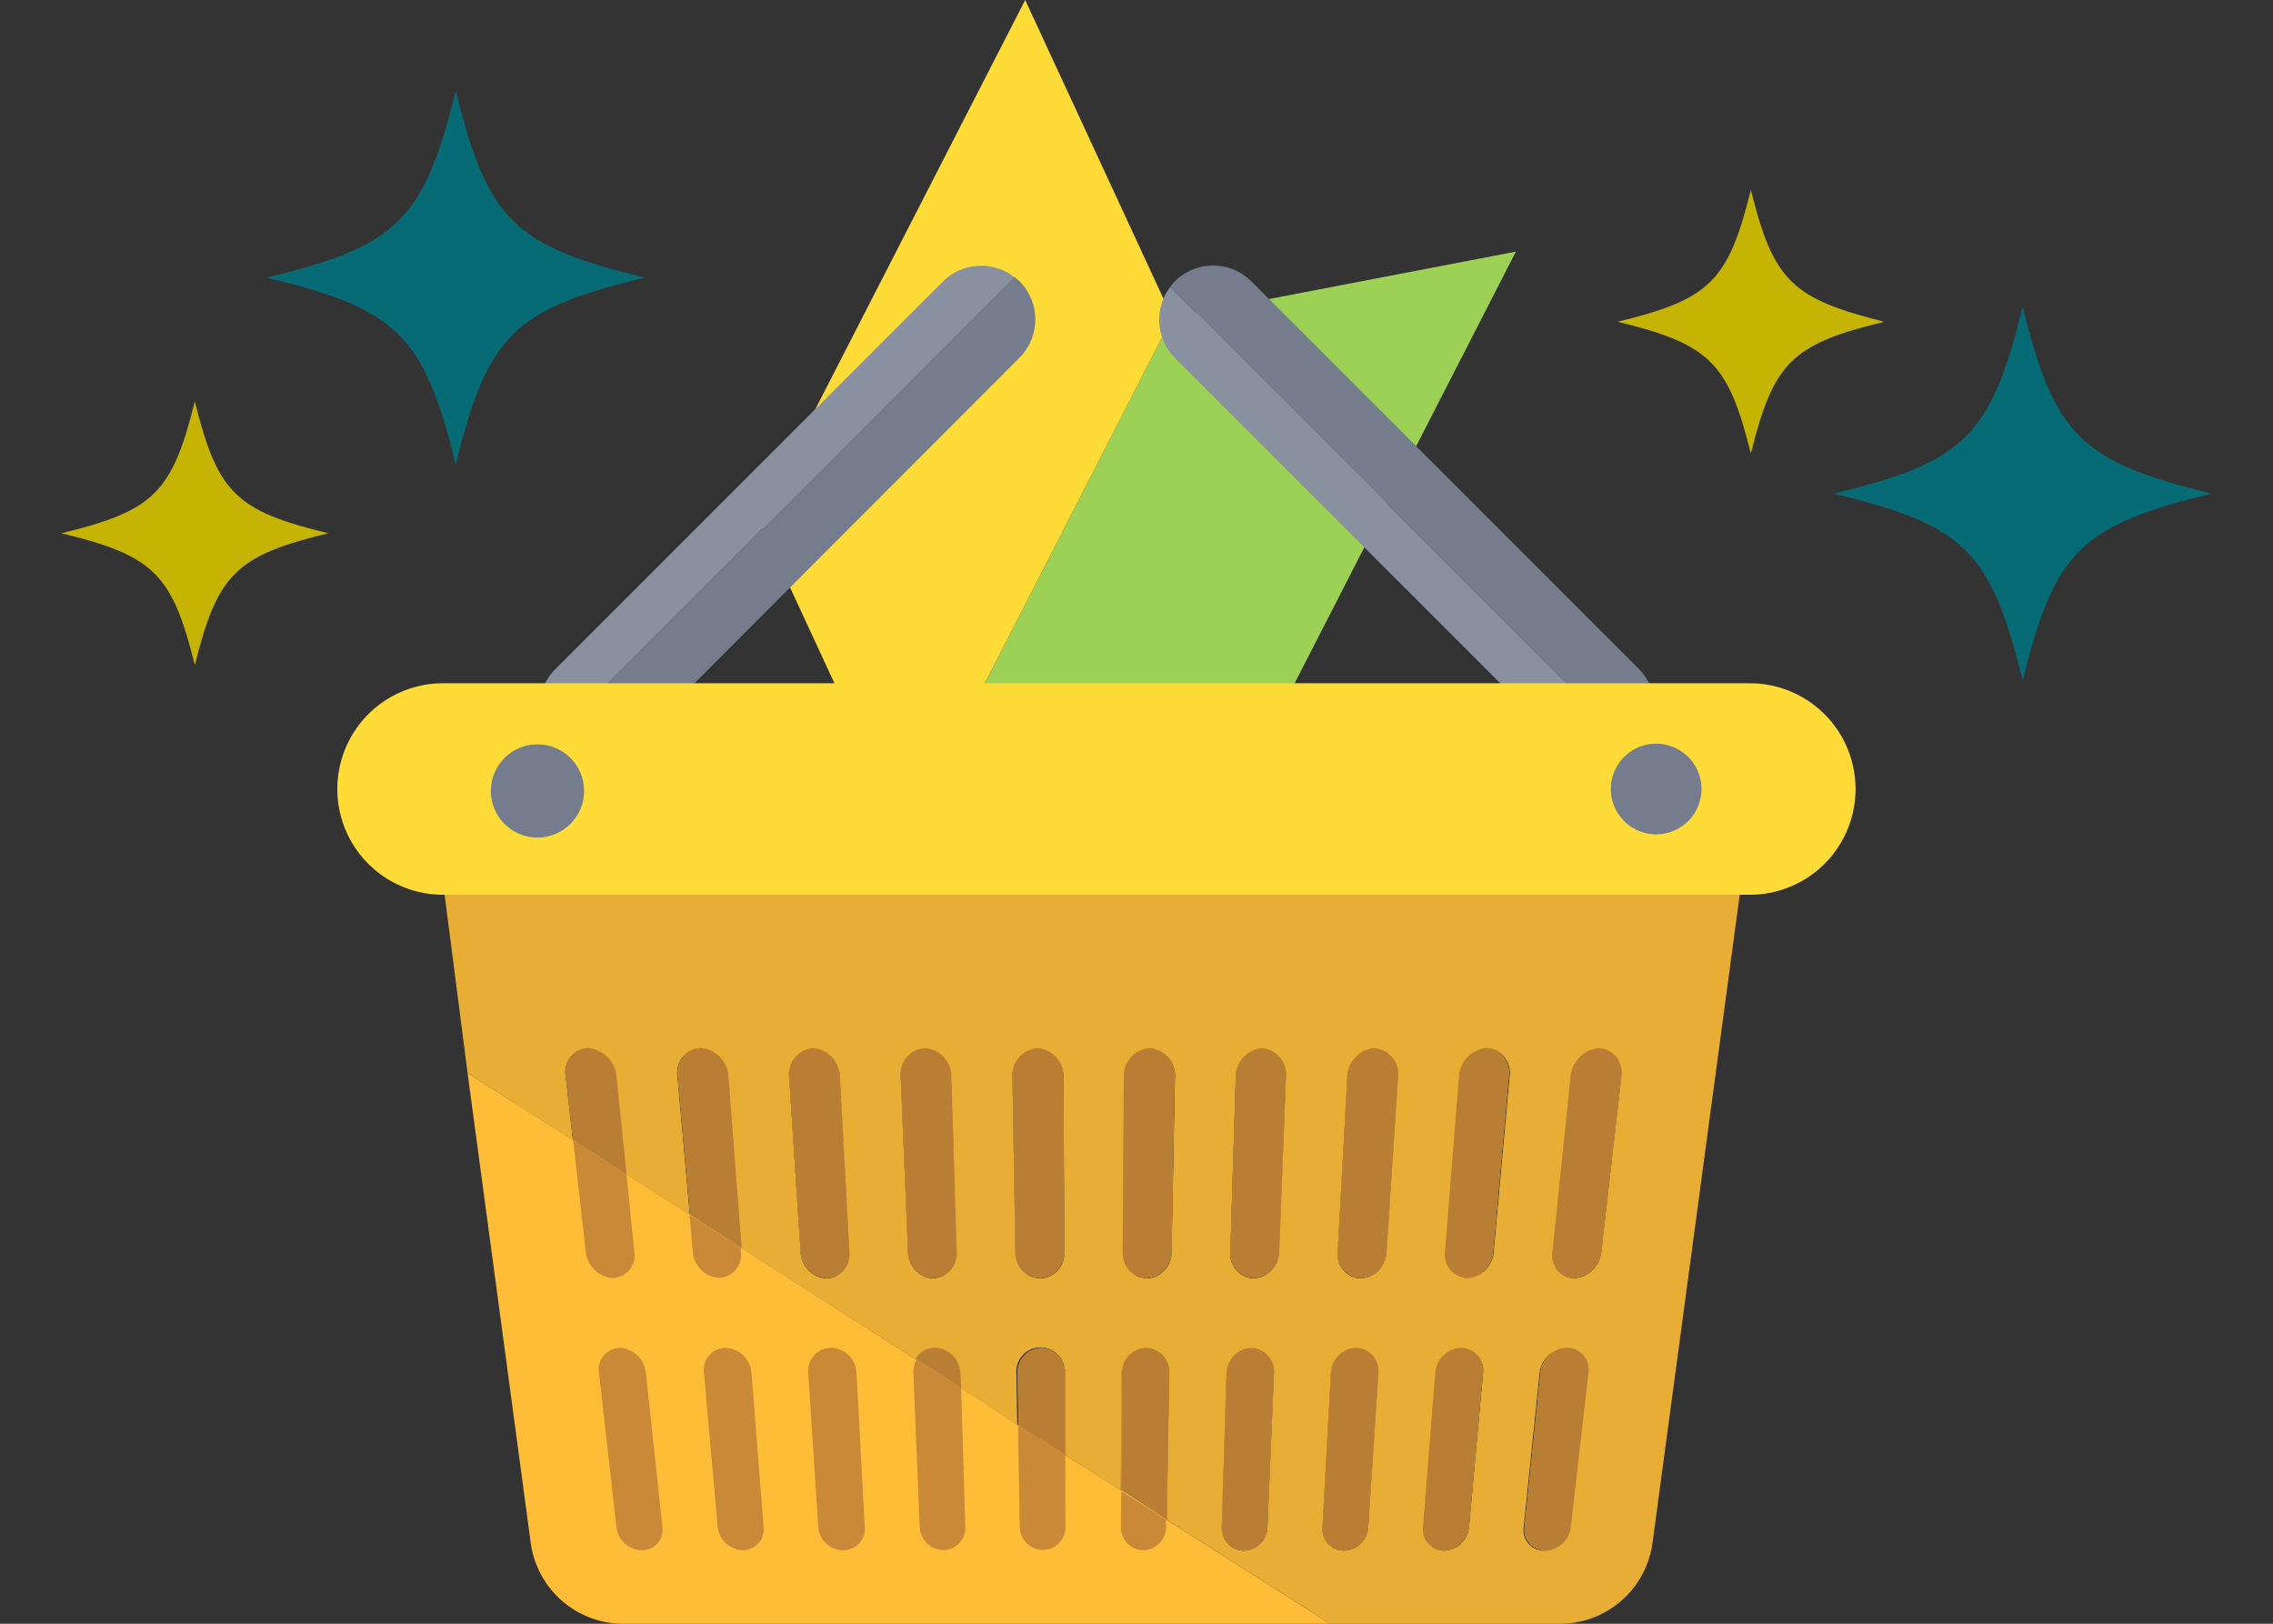 <svg id="レイヤー_1" data-name="レイヤー 1" xmlns="http://www.w3.org/2000/svg" xmlns:xlink="http://www.w3.org/1999/xlink" viewBox="0 0 175 125"><rect x="0" y="0" width="175" height="125" fill="#333333" stroke="none"/><defs><style>.cls-1{fill:none;}.cls-2{fill:#9cd155;}.cls-2,.cls-3{fill-rule:evenodd;}.cls-10,.cls-3{fill:#ffdb37;}.cls-4{fill:#ffbd37;}.cls-5{fill:#e8ad34;}.cls-6{fill:#89909f;}.cls-7{fill:#747c8e;}.cls-8{fill:#c98937;}.cls-9{fill:#b77e34;}.cls-11{fill:#066b74;}.cls-12{fill:#c6b405;}.cls-13{clip-path:url(#clip-path);}.cls-14{fill:#ffffa2;}</style><clipPath id="clip-path"><rect class="cls-1" x="-250" y="480" width="1080" height="400"/></clipPath></defs><title>btn_bonus_shopping</title><polygon class="cls-2" points="96.2 59.38 69.74 64.46 90.25 24.45 116.71 19.37 96.2 59.38"/><polygon class="cls-3" points="90.25 24.45 78.93 0 58.41 40.01 69.74 64.46 90.25 24.45"/><path class="cls-4" d="M129.33,53.37l.23,0Z"/><path class="cls-4" d="M130,53.49l.26.08Z"/><path class="cls-4" d="M38.55,53.4l.23,0Z"/><path class="cls-4" d="M37.83,53.57l.26-.08Z"/><path class="cls-4" d="M130.67,53.7l.26.11Z"/><path class="cls-4" d="M37.18,53.81l.26-.11Z"/><path class="cls-4" d="M131.87,54.33l.23.17Z"/><path class="cls-4" d="M133.38,55.79l.15.2Z"/><path class="cls-4" d="M131.29,54l.25.14Z"/><path class="cls-4" d="M132.91,55.23l.19.2Z"/><path class="cls-4" d="M132.41,54.75l.21.19Z"/><path class="cls-4" d="M36.57,54.12l.25-.14Z"/><path class="cls-4" d="M33.27,62.21A10.38,10.38,0,0,1,33.19,61,10.38,10.38,0,0,0,33.27,62.21Z"/><path class="cls-4" d="M33.55,58.23c0-.09.05-.19.08-.28C33.6,58,33.57,58.13,33.55,58.23Z"/><path class="cls-4" d="M33.24,59.79c0-.11,0-.22,0-.33C33.26,59.57,33.25,59.68,33.24,59.79Z"/><path class="cls-4" d="M33.36,59c0-.1,0-.21.06-.31C33.4,58.79,33.38,58.89,33.36,59Z"/><path class="cls-4" d="M33.19,60.61q0-.18,0-.35C33.19,60.38,33.19,60.5,33.19,60.61Z"/><path class="cls-4" d="M36,54.49l.23-.17Z"/><path class="cls-4" d="M133.83,56.49l.07.11Z"/><path class="cls-4" d="M33.81,57.45l.08-.21Z"/><path class="cls-4" d="M35.49,54.93l.21-.19Z"/><path class="cls-4" d="M35,55.43l.19-.2Z"/><path class="cls-4" d="M34.21,56.59l.06-.1Z"/><path class="cls-4" d="M34.59,56l.15-.2Z"/><path class="cls-4" d="M134.48,57.95c0,.09.05.19.08.28C134.54,58.14,134.51,58,134.48,57.95Z"/><path class="cls-4" d="M112.5,103.76a2.09,2.09,0,0,0-2,1.95l-.94,11.84a1.61,1.61,0,0,0,1.61,1.79,2,2,0,0,0,1.91-1.79l1.07-11.84A1.71,1.71,0,0,0,112.5,103.76Z"/><path class="cls-4" d="M96.32,103.76a2,2,0,0,0-1.89,1.95l-.37,11.84a1.71,1.71,0,0,0,1.69,1.79,1.87,1.87,0,0,0,1.82-1.79l.5-11.84A1.81,1.81,0,0,0,96.32,103.76Z"/><path class="cls-4" d="M134.83,59.46c0,.11,0,.22,0,.34C134.86,59.68,134.85,59.57,134.83,59.46Z"/><path class="cls-4" d="M62.58,80.69a2,2,0,0,0-1.81,2.22l.88,13.47a2.12,2.12,0,0,0,2,2,1.83,1.83,0,0,0,1.75-2l-.73-13.47A2.25,2.25,0,0,0,62.58,80.69Z"/><path class="cls-4" d="M114.46,80.69a2.33,2.33,0,0,0-2.14,2.22l-1.07,13.47a1.78,1.78,0,0,0,1.7,2,2.18,2.18,0,0,0,2-2l1.21-13.47A1.9,1.9,0,0,0,114.46,80.69Z"/><path class="cls-4" d="M134.91,60.26c0,.12,0,.23,0,.35C134.92,60.5,134.92,60.38,134.91,60.26Z"/><path class="cls-4" d="M104.41,103.76a2,2,0,0,0-1.94,1.95l-.65,11.84a1.66,1.66,0,0,0,1.65,1.79,1.92,1.92,0,0,0,1.87-1.79l.78-11.84A1.76,1.76,0,0,0,104.41,103.76Z"/><path class="cls-4" d="M97.16,80.69a2.19,2.19,0,0,0-2,2.22l-.42,13.47a1.89,1.89,0,0,0,1.8,2,2.06,2.06,0,0,0,1.95-2L99,82.91A2,2,0,0,0,97.16,80.69Z"/><path class="cls-4" d="M105.81,80.69a2.26,2.26,0,0,0-2.08,2.22L103,96.38a1.83,1.83,0,0,0,1.75,2,2.12,2.12,0,0,0,2-2l.89-13.47A2,2,0,0,0,105.81,80.69Z"/><path class="cls-4" d="M90,105.71a1.86,1.86,0,0,0-1.8-1.95,1.92,1.92,0,0,0-1.85,1.95l-.06,9L82,112l0-6.27a1.91,1.91,0,0,0-1.85-1.95,1.86,1.86,0,0,0-1.8,1.95l.07,4L74,106.84l0-1.13A2,2,0,0,0,72,103.76a1.73,1.73,0,0,0-1.5.89L57.09,96.07l-1-13.16a2.32,2.32,0,0,0-2.13-2.22,1.9,1.9,0,0,0-1.76,2.22l.95,10.62-4.88-3.11-.77-7.51a2.4,2.4,0,0,0-2.19-2.22,1.85,1.85,0,0,0-1.71,2.22l.55,4.88L36,82.61l4.87,36.23A7.2,7.2,0,0,0,47.76,125h54.66l-12.59-8Z"/><path class="cls-4" d="M88.52,80.69a2.13,2.13,0,0,0-2,2.22l-.09,13.47a1.94,1.94,0,0,0,1.85,2,2,2,0,0,0,1.9-2l.24-13.47A2.07,2.07,0,0,0,88.52,80.69Z"/><path class="cls-4" d="M134.69,58.68c0,.1,0,.21.06.32C134.73,58.89,134.71,58.79,134.69,58.68Z"/><path class="cls-4" d="M79.87,80.69a2.07,2.07,0,0,0-1.92,2.22l.23,13.47a2,2,0,0,0,1.9,2,1.94,1.94,0,0,0,1.85-2l-.08-13.47A2.12,2.12,0,0,0,79.87,80.69Z"/><path class="cls-4" d="M134.22,57.25l.08.21Z"/><path class="cls-4" d="M123.11,80.69a2.4,2.4,0,0,0-2.19,2.22l-1.39,13.47a1.73,1.73,0,0,0,1.65,2,2.25,2.25,0,0,0,2.09-2l1.54-13.47A1.85,1.85,0,0,0,123.11,80.69Z"/><path class="cls-4" d="M120.6,103.76a2.16,2.16,0,0,0-2,1.95l-1.22,11.84a1.57,1.57,0,0,0,1.56,1.79,2,2,0,0,0,2-1.79l1.35-11.84A1.66,1.66,0,0,0,120.6,103.76Z"/><path class="cls-4" d="M134.84,62.21a10.38,10.38,0,0,0,.08-1.24A10.37,10.37,0,0,1,134.84,62.21Z"/><path class="cls-4" d="M71.22,80.69a2,2,0,0,0-1.87,2.22l.56,13.47a2.06,2.06,0,0,0,1.95,2,1.89,1.89,0,0,0,1.8-2l-.41-13.47A2.19,2.19,0,0,0,71.22,80.69Z"/><path class="cls-5" d="M34.73,55.79c.09-.12.18-.24.28-.36C34.91,55.55,34.82,55.67,34.73,55.79Z"/><path class="cls-5" d="M35.2,55.23l.29-.3Z"/><path class="cls-5" d="M133.9,56.6c.12.21.22.43.32.65Q134.07,56.91,133.9,56.6Z"/><path class="cls-5" d="M33.2,60.26c0-.16,0-.32,0-.47C33.22,59.95,33.21,60.11,33.2,60.26Z"/><path class="cls-5" d="M35.7,54.74l.31-.25Z"/><path class="cls-5" d="M33.18,60.82s0,.1,0,.15c0-.12,0-.24,0-.36C33.18,60.68,33.18,60.75,33.18,60.82Z"/><path class="cls-5" d="M34.27,56.5c.1-.17.2-.34.31-.51C34.47,56.15,34.37,56.32,34.27,56.5Z"/><polygon class="cls-5" points="36.02 82.61 36.02 82.61 33.27 62.22 36.02 82.61"/><path class="cls-5" d="M33.89,57.25c.1-.23.2-.44.32-.65C34.09,56.81,34,57,33.89,57.25Z"/><path class="cls-5" d="M33.42,58.69c0-.16.08-.31.12-.46C33.5,58.38,33.46,58.53,33.42,58.69Z"/><path class="cls-5" d="M33.63,57.95c.06-.17.12-.33.18-.49C33.75,57.62,33.68,57.78,33.63,57.95Z"/><path class="cls-5" d="M33.28,59.46c0-.16.05-.31.08-.46C33.33,59.15,33.3,59.3,33.28,59.46Z"/><path class="cls-5" d="M134.56,58.23c0,.15.09.3.12.45C134.65,58.53,134.61,58.38,134.56,58.23Z"/><path class="cls-5" d="M131.54,54.12l.33.21Z"/><path class="cls-5" d="M130.93,53.81l.36.17Z"/><path class="cls-5" d="M134.75,59c0,.15.06.3.08.46C134.81,59.3,134.78,59.15,134.75,59Z"/><path class="cls-5" d="M132.1,54.49l.31.25Z"/><path class="cls-5" d="M133.52,56c.11.16.21.33.31.5C133.74,56.32,133.63,56.15,133.52,56Z"/><path class="cls-5" d="M132.62,54.93l.29.3Z"/><path class="cls-5" d="M134.3,57.46c.06.16.13.32.18.49C134.43,57.78,134.36,57.62,134.3,57.46Z"/><path class="cls-5" d="M133.1,55.43c.1.11.19.24.28.36C133.29,55.67,133.19,55.55,133.1,55.43Z"/><path class="cls-5" d="M38.09,53.49l.46-.09Z"/><path class="cls-5" d="M134.93,60.82c0-.07,0-.14,0-.21,0,.12,0,.24,0,.36C134.92,60.92,134.93,60.87,134.93,60.82Z"/><path class="cls-5" d="M36.24,54.33l.33-.21Z"/><path class="cls-5" d="M37.44,53.7l.39-.13Z"/><path class="cls-5" d="M36.82,54l.36-.17Z"/><path class="cls-5" d="M134.87,59.8c0,.15,0,.31,0,.47C134.9,60.11,134.89,59.95,134.87,59.8Z"/><path class="cls-5" d="M38.78,53.37a6,6,0,0,1,.71,0A6,6,0,0,0,38.78,53.37Z"/><path class="cls-5" d="M129.56,53.4l.46.09Z"/><path class="cls-5" d="M130.28,53.57l.39.13Z"/><path class="cls-5" d="M128.62,53.32a6,6,0,0,1,.71,0A6,6,0,0,0,128.62,53.32Z"/><path class="cls-5" d="M134.92,60.62c0-.12,0-.24,0-.35s0-.31,0-.47,0-.23,0-.34,0-.31-.08-.46,0-.21-.06-.32-.08-.3-.12-.45-.05-.19-.08-.28-.12-.33-.18-.49l-.08-.21c-.1-.23-.2-.44-.32-.65l-.07-.11c-.1-.17-.2-.34-.31-.5l-.15-.2c-.09-.12-.18-.24-.28-.36l-.19-.2-.29-.3-.21-.19-.31-.25-.23-.17-.33-.21-.25-.14-.36-.17-.26-.11-.39-.13-.26-.08-.46-.09-.23,0a6,6,0,0,0-.71,0H39.49a6,6,0,0,0-.71,0l-.23,0-.46.09-.26.08-.39.13-.26.11-.36.17-.25.14-.33.21-.23.17-.31.25-.21.19-.29.3-.19.2c-.1.11-.19.24-.28.36l-.15.2c-.11.16-.21.33-.31.51l-.06.1c-.12.21-.22.43-.32.65l-.08.21c-.06.16-.13.32-.18.49s-.05.19-.08.28-.09.3-.12.46,0,.21-.06.31-.06.31-.08.46,0,.22,0,.33,0,.31,0,.47,0,.23,0,.35,0,.24,0,.36a10.38,10.38,0,0,0,.08,1.24L36,82.61l8.11,5.18-.55-4.88a1.85,1.85,0,0,1,1.71-2.22,2.4,2.4,0,0,1,2.19,2.22l.77,7.51,4.88,3.11-.95-10.62a1.9,1.9,0,0,1,1.76-2.22,2.32,2.32,0,0,1,2.13,2.22l1,13.16,13.45,8.59a1.73,1.73,0,0,1,1.5-.89,2,2,0,0,1,1.89,1.95l0,1.13,4.43,2.83-.07-4a1.86,1.86,0,0,1,1.8-1.95A1.91,1.91,0,0,1,82,105.71L82,112l4.3,2.74.06-9a1.92,1.92,0,0,1,1.85-1.95,1.86,1.86,0,0,1,1.8,1.95L89.83,117l12.59,8h17.93a7.2,7.2,0,0,0,6.87-6.16l7.62-56.63a10.37,10.37,0,0,0,.08-1.24C134.92,60.85,134.93,60.73,134.92,60.62ZM63.64,98.42a2.12,2.12,0,0,1-2-2l-.88-13.47a2,2,0,0,1,1.81-2.22,2.25,2.25,0,0,1,2.08,2.22l.73,13.47A1.83,1.83,0,0,1,63.64,98.42Zm8.22,0a2.06,2.06,0,0,1-1.95-2l-.56-13.47a2,2,0,0,1,1.87-2.22,2.19,2.19,0,0,1,2,2.22l.41,13.47A1.89,1.89,0,0,1,71.86,98.42Zm8.22,0a2,2,0,0,1-1.9-2l-.23-13.47a2.07,2.07,0,0,1,1.92-2.22,2.12,2.12,0,0,1,2,2.22l.08,13.47A1.94,1.94,0,0,1,80.08,98.42Zm10.12-2a2,2,0,0,1-1.9,2,1.94,1.94,0,0,1-1.85-2l.09-13.47a2.13,2.13,0,0,1,2-2.22,2.07,2.07,0,0,1,1.92,2.22Zm7.38,21.16a1.87,1.87,0,0,1-1.82,1.79,1.71,1.71,0,0,1-1.69-1.79l.37-11.84a2,2,0,0,1,1.89-1.95,1.81,1.81,0,0,1,1.75,1.95Zm.89-21.16a2.06,2.06,0,0,1-1.95,2,1.89,1.89,0,0,1-1.8-2l.42-13.47a2.19,2.19,0,0,1,2-2.22A2,2,0,0,1,99,82.91Zm6.87,21.16a1.92,1.92,0,0,1-1.87,1.79,1.66,1.66,0,0,1-1.65-1.79l.65-11.84a2,2,0,0,1,1.94-1.95,1.76,1.76,0,0,1,1.7,1.95Zm1.4-21.16a2.12,2.12,0,0,1-2,2,1.83,1.83,0,0,1-1.75-2l.74-13.47a2.26,2.26,0,0,1,2.08-2.22,2,2,0,0,1,1.81,2.22Zm6.36,21.16a2,2,0,0,1-1.91,1.79,1.61,1.61,0,0,1-1.61-1.79l.94-11.84a2.09,2.09,0,0,1,2-1.95,1.71,1.71,0,0,1,1.66,1.95Zm3.12-34.64L115,96.38a2.18,2.18,0,0,1-2,2,1.78,1.78,0,0,1-1.7-2l1.07-13.47a2.33,2.33,0,0,1,2.14-2.22A1.9,1.9,0,0,1,116.22,82.91Zm6,22.8-1.35,11.84a2,2,0,0,1-2,1.79,1.57,1.57,0,0,1-1.56-1.79l1.22-11.84a2.16,2.16,0,0,1,2-1.95A1.66,1.66,0,0,1,122.21,105.71Zm2.6-22.8-1.54,13.47a2.25,2.25,0,0,1-2.09,2,1.73,1.73,0,0,1-1.65-2l1.39-13.47a2.4,2.4,0,0,1,2.19-2.22A1.85,1.85,0,0,1,124.81,82.91Z"/><path class="cls-6" d="M72.61,21.66,42.76,51.51A4.16,4.16,0,0,0,42.41,57L78.06,21.31a4.16,4.16,0,0,0-5.45.35"/><path class="cls-7" d="M78.06,21.31,42.41,57a4,4,0,0,0,.35.43,4.17,4.17,0,0,0,5.88,0L78.49,27.54a4.17,4.17,0,0,0,0-5.89,4.09,4.09,0,0,0-.43-.35"/><path class="cls-6" d="M90.45,27.55,120.3,57.39a4.16,4.16,0,0,0,5.45.35L90.1,22.09a4.16,4.16,0,0,0,.35,5.45"/><path class="cls-7" d="M90.1,22.09l35.65,35.65a4.27,4.27,0,0,0,.43-.35,4.18,4.18,0,0,0,0-5.89L96.34,21.66a4.17,4.17,0,0,0-5.89,0,4,4,0,0,0-.35.43"/><path class="cls-8" d="M49.46,119.34h0a2,2,0,0,1-2-1.79l-1.34-11.84a1.66,1.66,0,0,1,1.61-1.95,2.15,2.15,0,0,1,2,1.95L51,117.55A1.57,1.57,0,0,1,49.46,119.34Z"/><path class="cls-8" d="M57.17,119.34h0a2,2,0,0,1-1.91-1.79L54.2,105.71a1.71,1.71,0,0,1,1.66-1.95,2.09,2.09,0,0,1,2,1.95l.93,11.84A1.61,1.61,0,0,1,57.17,119.34Z"/><path class="cls-8" d="M64.89,119.34h0A1.92,1.92,0,0,1,63,117.55l-.77-11.84A1.76,1.76,0,0,1,64,103.76a2,2,0,0,1,1.94,1.95l.64,11.84A1.66,1.66,0,0,1,64.89,119.34Z"/><path class="cls-9" d="M62.58,80.69a2,2,0,0,0-1.81,2.22l.88,13.47a2.12,2.12,0,0,0,2,2,1.83,1.83,0,0,0,1.75-2l-.73-13.47a2.25,2.25,0,0,0-2.08-2.22"/><path class="cls-9" d="M71.22,80.69a2,2,0,0,0-1.87,2.22l.56,13.47a2.06,2.06,0,0,0,1.95,2,1.89,1.89,0,0,0,1.8-2l-.41-13.47a2.19,2.19,0,0,0-2-2.22"/><path class="cls-9" d="M79.87,80.69a2.07,2.07,0,0,0-1.92,2.22l.23,13.47a2,2,0,0,0,1.9,2,1.94,1.94,0,0,0,1.85-2l-.08-13.47a2.12,2.12,0,0,0-2-2.22"/><path class="cls-9" d="M88.52,80.69a2.13,2.13,0,0,0-2,2.22l-.09,13.47a1.94,1.94,0,0,0,1.85,2,2,2,0,0,0,1.9-2l.24-13.47a2.07,2.07,0,0,0-1.92-2.22"/><path class="cls-9" d="M97.16,80.69a2.19,2.19,0,0,0-2,2.22l-.42,13.47a1.89,1.89,0,0,0,1.8,2,2.06,2.06,0,0,0,1.95-2L99,82.91a2,2,0,0,0-1.87-2.22"/><path class="cls-9" d="M105.81,80.69a2.26,2.26,0,0,0-2.08,2.22L103,96.38a1.83,1.83,0,0,0,1.75,2,2.12,2.12,0,0,0,2-2l.89-13.47a2,2,0,0,0-1.81-2.22"/><path class="cls-9" d="M114.46,80.69a2.33,2.33,0,0,0-2.14,2.22l-1.07,13.47a1.78,1.78,0,0,0,1.7,2,2.18,2.18,0,0,0,2-2l1.21-13.47a1.9,1.9,0,0,0-1.76-2.22"/><path class="cls-9" d="M123.11,80.69a2.4,2.4,0,0,0-2.19,2.22l-1.39,13.47a1.73,1.73,0,0,0,1.65,2,2.25,2.25,0,0,0,2.09-2l1.54-13.47a1.85,1.85,0,0,0-1.7-2.22"/><path class="cls-8" d="M47.47,82.91l.77,7.51-4.11-2.62-.55-4.88L45.1,96.38a2.25,2.25,0,0,0,2.09,2,1.73,1.73,0,0,0,1.65-2Z"/><path class="cls-8" d="M57.09,96.07l-4-2.54-.95-10.62,1.2,13.47a2.18,2.18,0,0,0,2,2,1.78,1.78,0,0,0,1.7-2L56.06,82.91Z"/><path class="cls-8" d="M71.24,104l.27-.12Z"/><path class="cls-8" d="M71.63,103.82a1.68,1.68,0,0,1,.42-.06A1.68,1.68,0,0,0,71.63,103.82Z"/><path class="cls-8" d="M70.56,104.64a1.84,1.84,0,0,1,.25-.33A1.84,1.84,0,0,0,70.56,104.64Z"/><path class="cls-8" d="M70.88,104.24a1.75,1.75,0,0,1,.24-.19A1.74,1.74,0,0,0,70.88,104.24Z"/><path class="cls-8" d="M74,106.84l-3.42-2.19a2,2,0,0,0-.26,1.05l.49,11.84a1.86,1.86,0,0,0,1.82,1.79,1.71,1.71,0,0,0,1.69-1.79l-.36-11.84Z"/><path class="cls-8" d="M82,112l-3.62-2.31-.07-4,.2,11.84a1.81,1.81,0,0,0,1.78,1.79,1.76,1.76,0,0,0,1.74-1.79L82,105.71Z"/><path class="cls-8" d="M86.38,105.71l-.08,11.84A1.76,1.76,0,0,0,88,119.34a1.81,1.81,0,0,0,1.78-1.79V117l-3.51-2.24Z"/><path class="cls-9" d="M48.24,90.42l-.77-7.51a2.4,2.4,0,0,0-2.19-2.22,1.85,1.85,0,0,0-1.71,2.22l.55,4.88Z"/><path class="cls-9" d="M57.09,96.07l-1-13.16a2.32,2.32,0,0,0-2.13-2.22,1.9,1.9,0,0,0-1.76,2.22l.95,10.62Z"/><path class="cls-9" d="M70.8,104.31l.08-.07Z"/><path class="cls-9" d="M70.55,104.65h0Z"/><path class="cls-9" d="M71.12,104l.12-.07Z"/><path class="cls-9" d="M71.51,103.86l.12,0Z"/><path class="cls-9" d="M73.94,105.71A2,2,0,0,0,72,103.76a1.68,1.68,0,0,0-.42.06l-.12,0-.27.12-.12.07a1.75,1.75,0,0,0-.24.19l-.08.07a1.84,1.84,0,0,0-.25.33h0L74,106.84Z"/><path class="cls-9" d="M82,112l0-6.27a1.91,1.91,0,0,0-1.85-1.95,1.86,1.86,0,0,0-1.8,1.95l.07,4Z"/><polygon class="cls-9" points="90.03 105.71 89.83 116.96 89.83 116.96 90.03 105.71"/><path class="cls-9" d="M88.23,103.76a1.92,1.92,0,0,0-1.85,1.95l-.06,9L89.83,117l.2-11.25A1.86,1.86,0,0,0,88.23,103.76Z"/><path class="cls-9" d="M96.32,103.76a2,2,0,0,0-1.89,1.95l-.37,11.84a1.71,1.71,0,0,0,1.69,1.79,1.87,1.87,0,0,0,1.82-1.79l.5-11.84a1.81,1.81,0,0,0-1.75-1.95"/><path class="cls-9" d="M104.41,103.76a2,2,0,0,0-1.94,1.95l-.65,11.84a1.66,1.66,0,0,0,1.65,1.79,1.92,1.92,0,0,0,1.87-1.79l.78-11.84a1.76,1.76,0,0,0-1.7-1.95"/><path class="cls-9" d="M112.5,103.76a2.09,2.09,0,0,0-2,1.95l-.94,11.84a1.61,1.61,0,0,0,1.61,1.79,2,2,0,0,0,1.91-1.79l1.07-11.84a1.71,1.71,0,0,0-1.66-1.95"/><path class="cls-9" d="M120.6,103.76a2.16,2.16,0,0,0-2,1.95l-1.22,11.84a1.57,1.57,0,0,0,1.56,1.79,2,2,0,0,0,2-1.79l1.35-11.84a1.66,1.66,0,0,0-1.61-1.95"/><path class="cls-10" d="M134.72,68.88H34.11a8.14,8.14,0,0,1,0-16.28H134.72a8.14,8.14,0,0,1,0,16.28Z"/><path class="cls-7" d="M127.56,64.23h0A3.49,3.49,0,1,1,131,60.74,3.5,3.5,0,0,1,127.56,64.23Z"/><circle class="cls-7" cx="41.38" cy="60.89" r="3.59"/><path class="cls-11" d="M20.54,21.37c10.08,2.44,12.08,4.42,14.55,14.38,2.47-10,4.47-11.94,14.55-14.38C39.56,18.93,37.56,16.95,35.09,7,32.62,16.95,30.62,18.93,20.54,21.37Z"/><path class="cls-12" d="M4.72,41.05C11.84,42.77,13.25,44.17,15,51.2c1.74-7,3.16-8.43,10.27-10.15C18.15,39.33,16.74,37.93,15,30.9,13.25,37.93,11.84,39.33,4.72,41.05Z"/><path class="cls-11" d="M170.28,38c-10.08,2.44-12.08,4.42-14.55,14.38-2.47-10-4.47-11.94-14.55-14.38,10.08-2.44,12.08-4.42,14.55-14.38C158.19,33.55,160.2,35.53,170.28,38Z"/><path class="cls-12" d="M145.07,24.77c-7.12,1.72-8.53,3.12-10.27,10.15-1.74-7-3.16-8.43-10.27-10.15,7.12-1.72,8.53-3.12,10.27-10.15C136.54,21.65,138,23,145.07,24.77Z"/><g class="cls-13"><polygon class="cls-1" points="157.81 -132 280.3 948 286.71 948 243.76 -132 157.81 -132"/><polygon class="cls-1" points="-250 -132 -250 948 39.38 948 -250 850.27 -250 713.42 146.45 948 189.78 948 -250 576.66 -250 406.18 216.81 948 233.75 948 -250 220.46 -250 -36.16 247.07 948 257.05 948 -163.93 -132 -250 -132"/><polygon class="cls-1" points="-40.39 -132 265.87 948 273.24 948 58.64 -132 -40.39 -132"/><polygon class="cls-14" points="58.64 -132 273.24 948 280.3 948 157.81 -132 58.64 -132"/><polygon class="cls-14" points="-163.93 -132 257.05 948 265.87 948 -40.39 -132 -163.93 -132"/><polygon class="cls-14" points="-250 220.46 233.75 948 247.07 948 -250 -36.16 -250 220.46"/></g></svg>